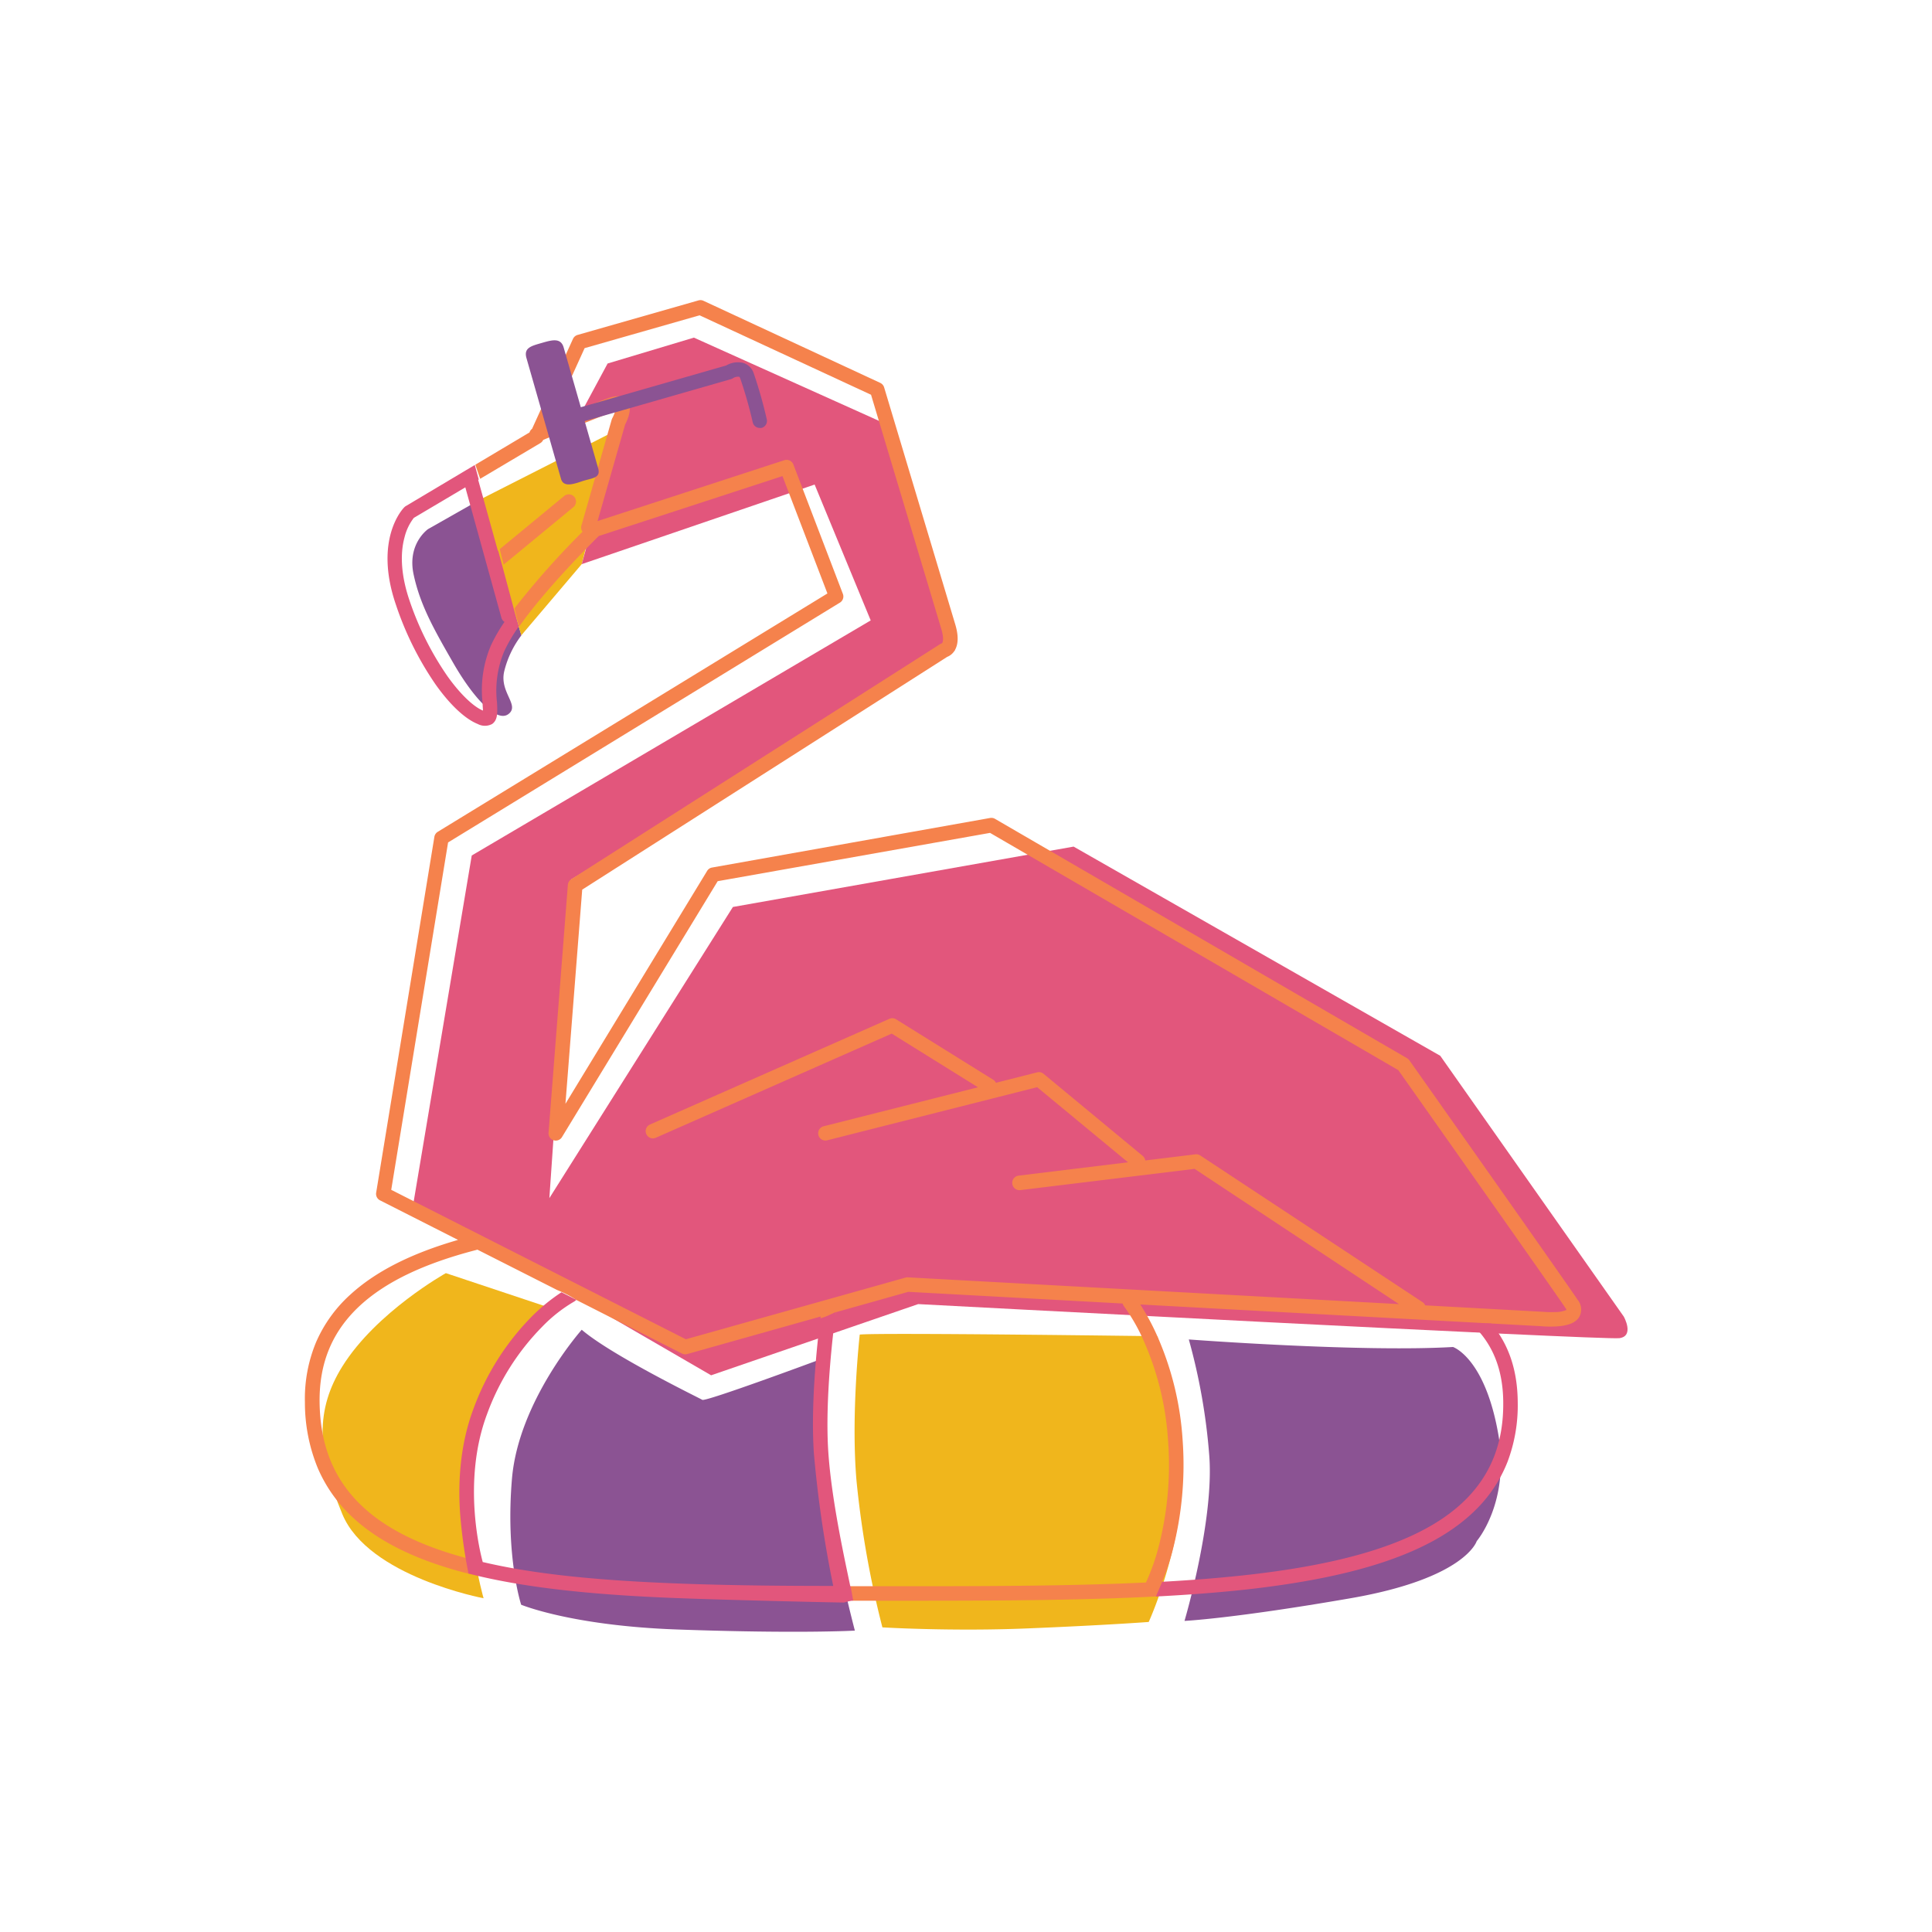 <svg viewBox="0 0 400 400" xmlns="http://www.w3.org/2000/svg"><g fill="#8b5393"><path d="m99.45 103.4-10.82 6.14s-4.36 3-3 9.38 4.22 11.39 8.26 18.42c4.24 7.36 9 12.33 11.39 10.49s-1.9-4.47-.89-8.82a20.16 20.16 0 0 1 3.57-7.48z"/><path d="m120.44 275.31s-13.06 14.69-14.44 30.81 1.9 26.12 1.9 26.12 10.45 4.36 32.37 5.13c25.23.9 36.72.23 36.72.23s-4.68-17.75-6.36-31.15a163.07 163.07 0 0 1 -1.11-24.89s-23.45 8.71-24.12 8.26c-.22-.18-18.71-9.15-24.96-14.51z"/><path d="m300.83 278.88s6.6 2.19 9.38 18.08c2.45 14.07-4.47 22.11-4.47 22.11s-2.29 7.7-26.12 11.83c-24.43 4.23-34.38 4.69-34.38 4.69s6.14-20.77 5.13-34.16a124.78 124.78 0 0 0 -4.24-24.11s35.5 2.68 54.7 1.56z"/></g><path d="m127.58 89.11-28.13 14.29 8.49 28.13 12.5-14.73z" fill="#f0b61c"/><path d="m92.31 263.59 22.1 7.36s-14.51 10.94-16.74 27.47 2.45 32.48 2.45 32.48-23.88-4.47-29.24-17.41-5.54-21.71 0-30.59c7.03-11.28 21.43-19.31 21.43-19.31z" fill="#f0b61c"/><path d="m178 276.31s-1.86 16.55-.67 30.25a200.9 200.9 0 0 0 5.36 30.37s14.29.86 29.91.22c16.41-.67 25.23-1.34 25.23-1.34s9.16-20 6.48-37.73c-2.12-14-4.69-21.43-4.69-21.43s-57.56-.78-61.62-.34z" fill="#f0b61c"/><path d="m85.61 249 12.06-71.88 82.6-48.67-11.61-28.13-48.22 16.48 9.39-33.93-10.28 4 6.25-11.61 17.86-5.36 39.74 17.87 14.27 46.9-79.38 47.39-4.55 66 38-60.28 70.54-12.5 75.91 43.31 38 54s2.24 4-.89 4.46-145.2-7.05-145.2-7.05l-42.87 14.74z" fill="#e2567c"/><path d="m326.64 269.12c-2.66-4-33.54-47.74-34.85-49.6a1.65 1.65 0 0 0 -.48-.43l-85.31-49.56a1.52 1.52 0 0 0 -1-.18l-57.6 10.27a1.46 1.46 0 0 0 -1 .7l-29.33 48.21 3.47-44.34 75.56-48.19a3.14 3.14 0 0 0 1.57-1.35c.76-1.26.8-3.06.11-5.36l-14.73-49.09a1.53 1.53 0 0 0 -.81-.93l-36.61-17a1.5 1.5 0 0 0 -1-.08l-25 7.14a1.51 1.51 0 0 0 -1 .83l-8.47 18.62a1.48 1.48 0 0 0 -.53.75l-11.21 6.68c.33 1 .65 1.94 1 2.92l12.45-7.39a1.5 1.5 0 0 0 .6-.67c2.83-1.17 12.38-5.1 14.74-5.88l.15-.05a7.86 7.86 0 0 1 -.61 1.48 1.66 1.66 0 0 0 -.12.31l-6.25 21.87a1.5 1.5 0 0 0 .22 1.29 170.15 170.15 0 0 0 -14.08 15.86l.93 3.82c5.43-7.76 14.87-17.17 16.51-18.79l38.04-12.41 9.31 24.3-80.68 49.35a1.51 1.51 0 0 0 -.69 1l-12.06 73.72a1.5 1.5 0 0 0 .8 1.58l16.15 8.19c-9.82 2.84-17.16 6.59-22.38 11.4a28.61 28.61 0 0 0 -7 9.75 30.45 30.45 0 0 0 -2.32 12.48 35.62 35.62 0 0 0 2.68 13.66 30 30 0 0 0 7.4 10.33c5.56 5.09 13.41 8.87 24 11.54-.24-1.09-.46-2.18-.66-3.28-9.35-2.51-16.33-5.95-21.27-10.47-6-5.51-9-12.64-9.11-21.8-.1-8.16 2.63-14.7 8.35-20 5.37-4.95 13.25-8.72 24.1-11.53l.21-.07 16.53 8.37a22.07 22.07 0 0 1 4 2.07l21.84 11.08a1.51 1.51 0 0 0 .68.16 1.4 1.4 0 0 0 .41-.06l27.62-7.77c0 .12 0 .26-.05.39 1-.35 2.08-.61 3.14-.87 0-.15 0-.28.06-.41l15-4.22 44.37 2.42a1.56 1.56 0 0 0 .28.58 37.67 37.67 0 0 1 4.12 7.23 60.22 60.22 0 0 1 5 20.51 67.63 67.63 0 0 1 -1.94 22 44.09 44.09 0 0 1 -2.63 7.44c-14.66.69-31 .77-48.6.77h-12.66q.16 1.5.39 3h12.27c18.54 0 35.65-.09 50.94-.89a11.75 11.75 0 0 0 1.28-3.07h-.26a52.07 52.07 0 0 0 2.14-6.38 70.78 70.78 0 0 0 2.08-23.07 63.12 63.12 0 0 0 -5.36-21.66 46.39 46.39 0 0 0 -3.4-6.26l82.92 4.49a23.3 23.3 0 0 0 3.09.06c2.57-.13 4.17-.77 4.89-2a3.14 3.14 0 0 0 -.34-3.51zm-4.84 2.53a20.61 20.61 0 0 1 -2.51-.07h-.07l-24.15-1.32a1.5 1.5 0 0 0 -.56-.67l-46-30.36a1.5 1.5 0 0 0 -1-.24l-10.39 1.27a1.5 1.5 0 0 0 -.53-.94l-20.53-17a1.49 1.49 0 0 0 -1.33-.3l-8.54 2.16a1.46 1.46 0 0 0 -.57-.64l-20.09-12.5a1.48 1.48 0 0 0 -1.4-.1l-49.56 21.88a1.5 1.5 0 0 0 .61 2.87 1.44 1.44 0 0 0 .6-.13l48.84-21.56 17.86 11.11-31.95 8.07a1.5 1.5 0 1 0 .73 2.91l43.47-11 18.81 15.55-22.64 2.76a1.5 1.5 0 1 0 .36 3l36.07-4.4 42.31 28-101.7-5.54a1.54 1.54 0 0 0 -.48.06l-45.46 12.76-61-30.94 11.77-71.92 81.12-49.65a1.49 1.49 0 0 0 .62-1.81l-10.25-26.79a1.5 1.5 0 0 0 -1.87-.89l-38.67 12.6 5.71-20c.59-1.13 1.62-3.56.4-5-.76-.9-2-1.08-3.61-.54-1.9.63-8 3.09-12 4.74l6.82-15 23.8-6.8 35.5 16.45 14.54 48.47c.64 2.14.28 2.92.12 3a1.84 1.84 0 0 0 -.38.17l-76.36 48.67a1.55 1.55 0 0 0 -.69 1.15l-4 51.35a1.5 1.5 0 0 0 2.77.9l32.25-53 56.39-10 84.52 49.12c2.66 3.76 32.09 45.47 34.62 49.26a2 2 0 0 1 .21.39 6.19 6.19 0 0 1 -2.53.44z" fill="#f5824c"/><path d="m118.92 102.89a1.5 1.5 0 0 0 -2.11-.2l-13.34 11c.27 1.07.54 2.14.8 3.22l14.44-11.91a1.51 1.51 0 0 0 .21-2.11z" fill="#f5824c"/><path d="m158.74 86.76a93.94 93.94 0 0 0 -2.74-9.62 3.35 3.35 0 0 0 -2.11-2 4.74 4.74 0 0 0 -3.54.53l-30.1 8.64-3.55-12.37c-.61-2.12-2.51-1.52-4.63-.91s-3.67 1-3.07 3.11l7.15 25c.5 1.76 2.47 1.14 4.29.52 2.09-.71 4-.59 3.4-2.72l-2.79-9.75 30.28-8.69a1.43 1.43 0 0 0 .38-.17 2 2 0 0 1 1.29-.33c.09 0 .17.13.25.32a89.69 89.69 0 0 1 2.6 9.13 1.49 1.49 0 0 0 1.46 1.15 1.32 1.32 0 0 0 .34 0 1.5 1.5 0 0 0 1.09-1.84z" fill="#8b5393"/><path d="m286.93 323.25c8.16-2.78 14.31-6.33 18.79-10.84a28.69 28.69 0 0 0 6.38-9.71 33.11 33.11 0 0 0 2.13-12.39c-.05-6.62-1.86-12-5.5-16.3l-4.09.05c4.38 4.06 6.54 9.39 6.59 16.27.07 8.18-2.43 14.71-7.64 20-4.15 4.18-9.91 7.49-17.63 10.12-7.09 2.41-15.71 4.2-26.34 5.46-5.94.7-12.28 1.21-19 1.58l-.45 1.05-.86 2c7.31-.38 14.21-.91 20.64-1.67 10.86-1.31 19.68-3.14 26.98-5.62z" fill="#e2567c"/><path d="m90.19 141.72c3 4.23 6.11 7.13 8.71 8.17a3.17 3.17 0 0 0 3 0c1.2-.86 1.1-2.45 1-4.47a21.07 21.07 0 0 1 1.48-10.55 33.07 33.07 0 0 1 3-5.12l-1-3.7-2.38-8.88-.86-3.17h-.07l-4.07-14.66.12-.07-.82-3-14.3 8.52a1.54 1.54 0 0 0 -.29.23c-.27.26-6.42 6.63-1.7 20.3a65.71 65.71 0 0 0 8.18 16.4zm-6.43-30.5a10.71 10.71 0 0 1 1.92-4l10.66-6.32 7.47 27a1.52 1.52 0 0 0 .64.86 33.08 33.08 0 0 0 -2.79 4.83 23.65 23.65 0 0 0 -1.74 12c0 .5.06 1.09.07 1.53-2-.82-4.76-3.48-7.35-7.12a62.9 62.9 0 0 1 -7.84-15.63c-1.69-4.93-2.05-9.47-1.04-13.15z" fill="#e2567c"/><path d="m137.9 330.78c11.07.47 36.78 1.05 36.88 1a14.65 14.65 0 0 1 1.87-.42c-.1-.4-.5-3-.62-3-.91-4.48-3.82-17.28-4.53-27.62-.76-11 1.06-25.54 1.55-29.11l-3.23 1.49c-.68 5.43-2 17.8-1.31 27.82a241.17 241.17 0 0 0 4 27.41c-12.17 0-23.74-.14-34.5-.6-16-.68-28-2-37.81-4.29l-.25-.05c-.41-1.47-4.38-16.59.89-30.64a50.25 50.25 0 0 1 11.44-18.11 30.73 30.73 0 0 1 6.6-5.19 2 2 0 0 0 .45-.36l-3.08-1.56a38.18 38.18 0 0 0 -6 4.87 53.21 53.21 0 0 0 -12.24 19.3c-3.07 8.19-3.16 16.62-2.7 22.26a104.34 104.34 0 0 0 1.69 11.81q1.26.33 2.58.63c9.95 2.28 22.14 3.66 38.32 4.36z" fill="#e2567c"/></svg>